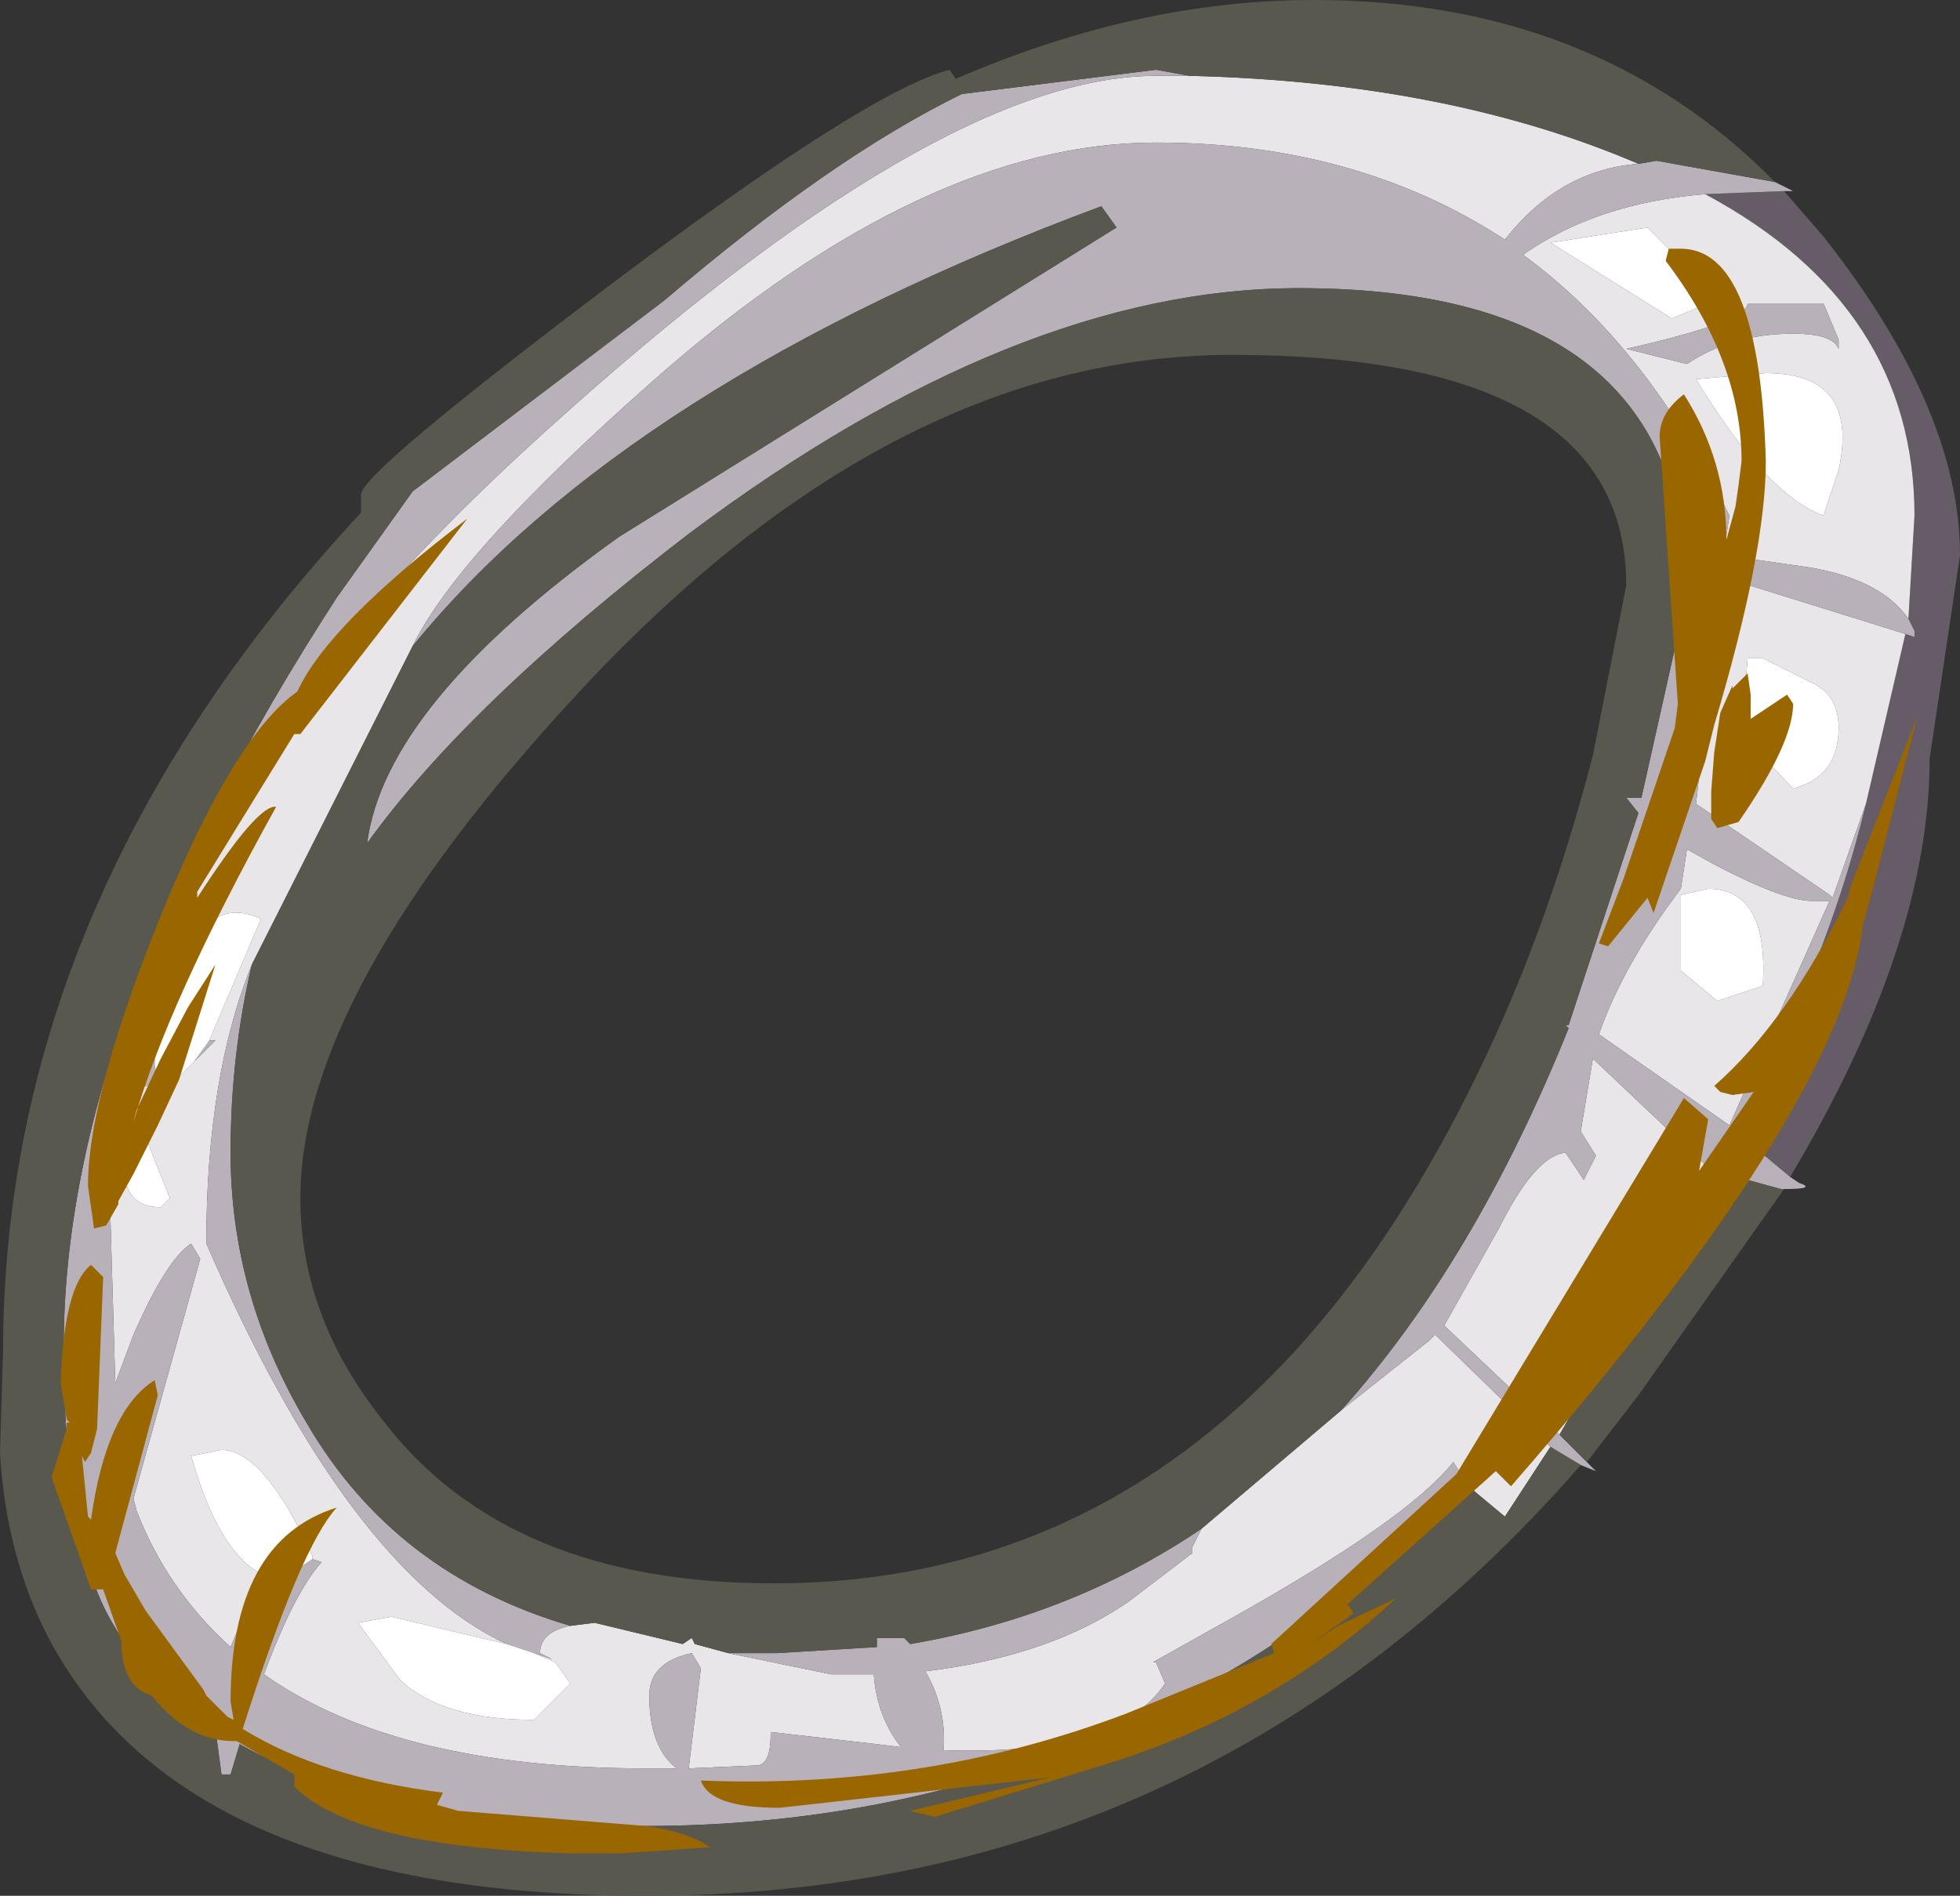 <?xml version="1.0" encoding="UTF-8" standalone="no"?>
<svg xmlns:ffdec="https://www.free-decompiler.com/flash" xmlns:xlink="http://www.w3.org/1999/xlink" ffdec:objectType="shape" height="31.25px" width="32.3px" xmlns="http://www.w3.org/2000/svg">
  <rect width="100%" height="100%" fill="#333333" stroke="none"/>
  <g transform="matrix(1.0, 0.0, 0.0, 1.0, 0.0, 0.0)">
    <path d="M31.45 10.2 L31.55 8.5 Q31.55 5.05 28.1 3.2 L29.4 3.15 30.05 3.9 Q32.3 6.75 32.3 9.15 L31.8 12.5 Q31.8 15.55 29.5 19.4 L28.6 18.65 Q30.1 15.95 30.75 13.25 L31.4 10.45 31.55 10.5 31.55 10.4 31.45 10.2" fill="#655c67" fill-rule="evenodd" stroke="none"/>
    <path d="M28.1 3.2 Q31.55 5.05 31.55 8.5 L31.45 10.2 Q31.0 9.55 29.8 9.35 L28.4 9.15 28.5 8.5 Q27.15 5.7 25.1 4.2 26.3 3.35 28.1 3.2 M31.4 10.45 L30.75 13.25 30.2 14.8 30.15 14.75 27.95 13.25 28.3 10.1 28.35 9.5 31.4 10.45 M25.55 23.85 L24.8 25.0 24.2 24.5 23.95 24.1 Q23.2 25.05 20.25 26.7 L19.0 27.4 19.05 27.4 19.2 27.75 Q18.4 28.95 15.55 28.85 15.6 28.15 15.25 27.55 17.3 27.3 18.6 26.4 L19.65 25.6 19.65 25.5 19.8 25.2 22.1 23.25 23.55 22.1 23.65 22.0 25.55 23.85 M19.6 1.25 Q23.85 1.35 27.0 2.7 25.7 2.8 24.8 3.95 22.35 2.35 19.05 2.35 15.25 2.35 10.85 6.2 7.55 9.1 6.8 10.65 L4.15 15.9 Q3.4 17.75 3.4 20.5 5.75 25.9 8.35 27.1 L6.45 26.65 5.9 26.75 6.6 27.7 Q7.3 28.35 8.8 28.35 L9.4 27.75 9.15 27.4 8.8 27.25 9.1 27.35 8.9 27.25 Q8.9 26.9 9.4 26.8 L9.8 26.75 11.25 27.1 11.4 27.0 11.45 27.1 12.0 27.25 13.7 27.6 14.4 27.6 Q14.45 28.3 14.85 28.8 L14.45 28.75 12.7 28.55 12.7 28.6 Q12.7 29.05 12.5 29.1 L11.35 29.15 11.55 27.5 11.4 27.25 Q10.7 27.4 10.7 27.95 10.7 28.8 11.15 29.15 L10.65 29.15 Q6.55 29.15 4.35 27.6 4.85 26.25 5.3 25.75 L5.15 25.7 5.15 25.65 Q4.35 23.9 3.65 23.9 L3.15 24.0 Q3.65 25.75 4.45 26.0 L4.05 26.55 3.8 27.15 Q2.75 26.2 2.25 24.9 L2.2 24.7 3.3 20.75 3.15 20.5 Q2.75 20.75 2.2 22.0 L1.9 22.8 1.8 19.4 Q1.8 13.6 9.0 7.1 15.45 1.25 19.05 1.25 L19.6 1.25 M26.8 5.75 L27.8 6.0 Q28.55 5.5 29.55 5.5 30.2 5.5 30.3 5.75 L30.3 5.6 30.05 5.0 28.8 5.0 Q28.8 5.3 26.8 5.75 M27.7 4.3 L27.15 3.75 25.55 4.0 27.55 5.25 28.15 5.0 28.05 5.0 27.7 4.3 M29.05 10.85 L28.8 10.85 28.7 12.1 29.55 13.0 Q30.3 12.8 30.3 12.0 30.3 11.45 29.85 11.25 L29.05 10.85 M30.05 8.5 L30.3 7.75 Q30.65 6.15 29.1 6.15 L27.95 6.25 Q29.1 8.15 30.05 8.5 M29.85 14.85 L30.15 14.85 28.5 18.55 26.35 17.05 Q26.75 15.9 27.7 14.65 L27.8 14.0 28.25 14.25 Q29.4 14.85 29.85 14.85 M28.3 16.5 L29.05 16.25 Q29.15 14.65 28.15 14.65 L27.7 14.75 27.7 16.0 28.3 16.5 M25.7 23.65 L23.8 21.85 24.7 20.25 Q25.3 19.05 25.8 19.0 L26.1 19.45 26.3 19.05 26.05 18.65 26.25 17.45 28.15 19.25 27.7 20.15 25.7 23.65 M2.55 17.4 L2.05 18.0 2.6 17.85 2.8 17.9 3.2 17.5 3.55 17.15 3.45 17.15 4.3 15.15 Q3.5 14.75 3.0 15.85 2.6 16.6 2.55 17.4 M2.65 19.9 L2.8 19.75 2.4 18.75 2.05 18.75 2.05 19.25 Q2.05 19.9 2.65 19.9" fill="#e8e6e8" fill-rule="evenodd" stroke="none"/>
    <path d="M31.45 10.2 L31.55 10.4 31.55 10.5 31.4 10.45 28.35 9.5 28.3 10.1 27.95 13.25 30.15 14.75 30.2 14.8 30.75 13.25 Q30.1 15.95 28.6 18.65 L29.5 19.4 29.65 19.5 Q29.95 19.6 29.4 19.6 L29.35 19.6 28.25 19.3 27.7 20.15 28.15 19.25 26.25 17.45 26.05 18.65 26.3 19.05 26.1 19.45 25.8 19.0 Q25.3 19.05 24.7 20.25 L23.8 21.85 25.7 23.65 26.15 24.1 26.3 24.25 26.05 24.15 25.55 23.85 23.65 22.0 23.55 22.1 22.1 23.25 Q24.3 20.8 25.85 16.95 L25.8 16.9 25.85 16.9 27.0 13.4 26.8 13.15 27.05 13.15 27.8 9.8 27.8 9.25 27.55 9.15 27.75 9.1 Q27.3 4.75 21.4 4.75 16.75 4.75 11.35 8.8 7.7 11.6 6.05 13.9 6.35 11.6 10.2 8.85 L18.4 3.75 18.15 3.4 Q10.35 6.3 6.8 10.65 7.55 9.1 10.85 6.2 15.25 2.35 19.05 2.35 22.35 2.35 24.8 3.95 25.7 2.8 27.0 2.7 L27.3 2.65 29.25 3.0 29.55 3.15 29.4 3.15 28.1 3.2 Q26.3 3.35 25.1 4.2 27.15 5.7 28.5 8.5 L28.4 9.15 29.8 9.35 Q31.0 9.55 31.45 10.2 M24.2 24.5 Q18.5 30.1 10.6 30.1 6.35 30.1 3.95 28.75 L3.8 29.25 3.65 29.25 3.55 28.5 Q2.45 27.8 1.85 26.75 1.05 25.4 1.05 22.2 1.05 16.8 5.55 9.85 L6.8 8.1 10.95 4.95 Q13.7 2.6 15.85 1.55 L19.05 1.15 19.6 1.25 19.05 1.25 Q15.45 1.25 9.0 7.1 1.8 13.6 1.8 19.4 L1.9 22.8 2.2 22.0 Q2.75 20.75 3.15 20.5 L3.3 20.75 2.2 24.7 2.25 24.9 Q2.75 26.2 3.8 27.15 L4.05 26.55 4.45 26.0 4.7 26.0 5.15 25.7 5.3 25.75 Q4.85 26.25 4.35 27.6 6.55 29.15 10.65 29.15 L11.15 29.15 Q10.7 28.8 10.7 27.95 10.7 27.4 11.4 27.25 L11.55 27.5 11.35 29.15 12.5 29.1 Q12.7 29.05 12.7 28.6 L12.7 28.55 14.45 28.75 14.85 28.8 Q14.45 28.3 14.4 27.6 L13.7 27.6 12.0 27.25 12.8 27.25 14.45 27.15 14.45 27.0 14.9 27.0 15.0 27.1 Q17.65 26.65 19.8 25.2 L19.65 25.5 19.65 25.6 18.6 26.4 Q17.3 27.3 15.25 27.55 15.6 28.15 15.55 28.85 18.4 28.95 19.2 27.75 L19.05 27.4 19.0 27.4 20.25 26.7 Q23.2 25.05 23.95 24.1 L24.2 24.5 M26.8 5.75 Q28.8 5.3 28.8 5.0 L30.05 5.0 30.3 5.6 30.3 5.75 Q30.2 5.5 29.55 5.5 28.55 5.5 27.8 6.0 L26.8 5.75 M29.85 14.85 Q29.4 14.85 28.25 14.25 L27.8 14.0 27.7 14.65 Q26.75 15.9 26.35 17.05 L28.5 18.55 30.15 14.85 29.85 14.85 M2.55 17.4 L2.55 17.55 2.6 17.85 2.05 18.0 2.55 17.4 M3.2 17.5 L3.45 17.15 3.55 17.15 3.2 17.5 M4.15 15.9 Q3.8 17.4 3.8 19.0 3.8 21.35 5.05 23.45 6.5 25.95 9.4 26.8 8.9 26.9 8.9 27.25 L9.1 27.35 8.8 27.25 8.35 27.1 Q5.75 25.9 3.4 20.5 3.4 17.75 4.15 15.9" fill="#b9b1ba" fill-rule="evenodd" stroke="none"/>
    <path d="M27.7 4.3 L28.05 5.0 28.15 5.0 27.55 5.25 25.55 4.0 27.15 3.75 27.7 4.3 M30.05 8.5 Q29.1 8.15 27.95 6.25 L29.1 6.15 Q30.65 6.15 30.3 7.75 L30.05 8.5 M29.05 10.85 L29.85 11.25 Q30.3 11.45 30.3 12.0 30.3 12.8 29.55 13.0 L28.7 12.1 28.8 10.85 29.05 10.85 M28.3 16.5 L27.7 16.0 27.7 14.75 28.15 14.65 Q29.15 14.65 29.05 16.25 L28.3 16.5 M5.15 25.7 L4.7 26.0 4.45 26.0 Q3.65 25.75 3.15 24.0 L3.65 23.9 Q4.35 23.9 5.15 25.65 L5.15 25.7 M2.6 17.85 L2.55 17.55 2.55 17.4 Q2.6 16.6 3.0 15.85 3.5 14.75 4.3 15.15 L3.45 17.15 3.2 17.5 2.8 17.9 2.6 17.85 M2.65 19.9 Q2.05 19.9 2.05 19.25 L2.05 18.75 2.4 18.75 2.8 19.75 2.65 19.9 M8.35 27.1 L8.8 27.25 9.15 27.4 9.4 27.75 8.8 28.35 Q7.3 28.35 6.6 27.7 L5.9 26.75 6.45 26.65 8.35 27.1" fill="#ffffff" fill-rule="evenodd" stroke="none"/>
    <path d="M29.25 3.0 L27.3 2.65 27.0 2.7 Q23.85 1.35 19.6 1.25 L19.05 1.15 15.85 1.55 Q13.7 2.6 10.95 4.95 L6.8 8.1 5.55 9.85 Q1.05 16.8 1.05 22.2 1.05 25.4 1.85 26.75 2.45 27.8 3.55 28.5 L3.65 29.25 3.8 29.25 3.95 28.75 Q6.35 30.1 10.6 30.1 18.5 30.1 24.2 24.5 L24.8 25.0 25.55 23.85 26.05 24.15 Q19.85 31.25 10.65 31.25 3.05 31.25 0.8 27.0 0.1 25.65 0.0 23.95 L0.05 22.3 Q0.05 14.8 5.95 8.45 L5.95 8.15 Q5.95 7.8 10.05 4.7 14.3 1.5 15.65 1.15 L15.75 1.3 Q18.75 0.0 21.65 0.0 26.3 0.0 29.25 3.0 M6.8 10.65 Q10.35 6.3 18.15 3.4 L18.4 3.75 10.2 8.85 Q6.35 11.6 6.05 13.9 7.7 11.6 11.35 8.8 16.75 4.75 21.4 4.75 27.3 4.75 27.75 9.1 L27.55 9.15 27.8 9.25 27.8 9.8 27.05 13.15 26.8 13.15 27.0 13.4 25.85 16.9 25.8 16.9 25.85 16.95 Q24.3 20.8 22.1 23.25 L19.8 25.2 Q17.65 26.65 15.0 27.1 L14.9 27.0 14.45 27.0 14.45 27.15 12.8 27.25 12.0 27.25 11.45 27.1 11.4 27.0 11.25 27.1 9.8 26.75 9.4 26.8 Q6.5 25.95 5.05 23.45 3.8 21.35 3.8 19.0 3.8 17.4 4.15 15.9 L6.8 10.65 M20.3 5.85 Q14.7 5.85 9.55 11.4 4.95 16.35 4.95 19.75 4.95 21.7 6.3 23.4 8.35 26.1 12.75 26.1 20.1 26.1 24.15 18.1 25.45 15.55 26.25 12.45 L26.8 9.65 Q26.8 5.85 20.3 5.85 M25.7 23.65 L27.7 20.15 28.25 19.3 29.35 19.6 29.4 19.6 27.0 23.0 26.15 24.1 25.7 23.65" fill="#59584f" fill-rule="evenodd" stroke="none"/>
    <path d="M27.7 4.1 Q29.0 4.1 29.1 7.6 29.1 9.1 28.25 11.95 L28.1 12.55 27.25 15.05 27.15 14.8 26.5 15.6 26.35 15.55 26.75 14.5 27.6 12.0 27.65 11.6 27.35 7.2 Q27.35 6.8 27.75 6.5 28.45 7.6 28.45 8.9 L28.6 8.35 28.65 8.0 28.7 7.6 Q28.7 5.95 27.45 4.3 L27.5 4.1 27.7 4.1 M28.85 11.45 L28.85 11.5 28.85 11.8 28.85 11.85 29.45 11.45 29.55 11.6 Q29.55 12.25 28.65 13.55 L28.3 13.65 28.2 13.5 28.2 13.05 28.25 12.4 28.35 11.75 28.55 11.3 28.55 11.35 28.8 11.1 28.85 11.45 M28.35 18.0 L28.25 17.9 Q29.45 16.85 30.45 14.8 L30.5 14.6 31.6 11.8 30.85 14.7 30.7 15.25 Q30.35 18.25 24.9 24.5 L24.65 24.25 22.2 26.45 22.25 26.5 22.3 26.6 21.6 27.1 22.05 26.8 23.0 26.35 Q20.9 28.3 18.0 29.15 L15.4 29.95 15.0 29.85 17.3 29.3 12.85 29.8 Q11.7 29.8 11.55 29.35 15.25 29.5 18.55 28.25 L21.0 27.25 20.95 27.1 24.0 24.3 27.75 18.1 28.15 18.45 28.0 19.3 28.9 18.0 28.55 18.05 28.35 18.0 M4.95 12.1 L4.85 12.1 3.25 14.7 3.25 14.8 Q4.25 13.25 4.55 13.3 2.75 16.55 2.2 18.5 L2.25 18.3 2.65 17.45 3.1 16.6 3.55 15.9 2.95 17.8 2.6 18.55 2.2 19.35 1.95 19.8 1.95 19.85 1.75 20.2 1.55 20.25 1.45 19.55 Q1.45 18.0 2.75 14.85 3.9 12.1 4.9 11.4 5.4 10.3 7.7 8.55 L4.95 12.1 M1.7 21.05 L1.6 23.55 1.5 23.95 1.4 24.1 1.35 24.0 1.45 25.0 1.5 25.05 Q1.75 23.25 2.55 22.75 L2.6 23.0 1.9 25.6 2.05 25.95 2.4 26.55 3.35 27.85 3.4 27.95 3.45 28.0 3.75 28.3 3.85 28.35 3.8 28.05 Q3.8 25.4 5.55 24.85 4.95 25.5 4.0 28.5 5.3 29.3 7.3 29.55 L7.2 29.75 7.55 29.85 10.65 30.1 Q11.35 30.2 11.7 30.45 L10.25 30.55 9.4 30.55 Q5.85 30.45 4.85 29.45 L4.85 29.25 3.9 28.7 3.85 28.7 Q3.1 28.7 2.5 27.95 2.0 27.8 2.0 27.05 L1.7 26.2 1.5 26.2 0.85 24.35 1.1 23.55 1.1 23.45 1.15 23.45 1.1 23.4 1.0 22.8 Q1.05 21.2 1.5 20.85 L1.7 21.05" fill="#996600" fill-rule="evenodd" stroke="none"/>
  </g>
</svg>
